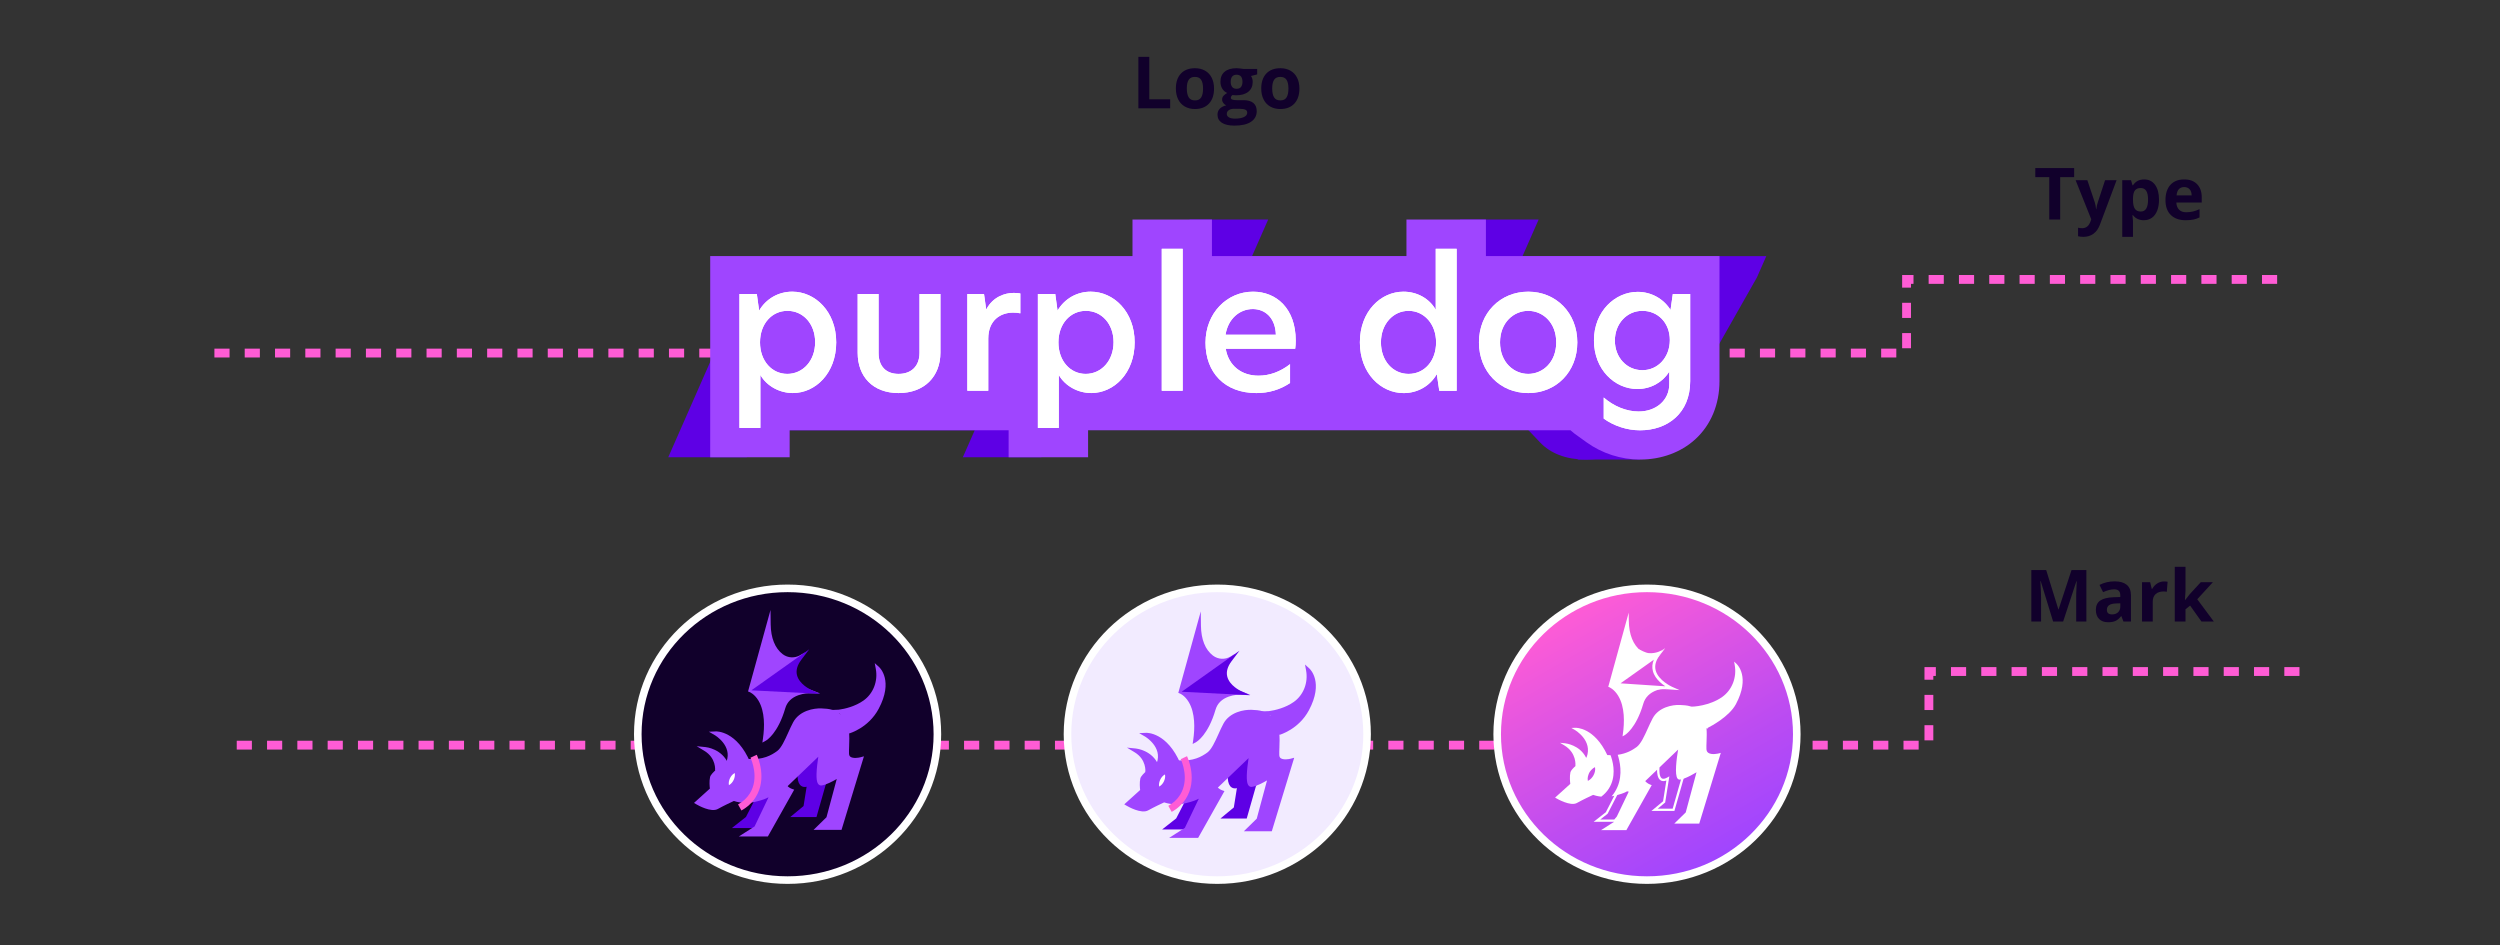 <?xml version="1.0" encoding="UTF-8"?><svg xmlns="http://www.w3.org/2000/svg" xmlns:xlink="http://www.w3.org/1999/xlink" viewBox="0 0 1980 748.58"><rect x="0" y="0" width="1980" height="748.58" fill="#333333" stroke="none"/><defs><style>.i{fill:url(#d);}.j{fill:none;}.j,.k{stroke:#fff;stroke-miterlimit:10;stroke-width:6px;}.l{fill:#f2ebff;}.m{fill:#fff;}.n{fill:#ff5cd5;}.o{fill:#9f45ff;}.p,.k{fill:#11002b;}.q{fill:#5e00e5;}</style><symbol id="a" viewBox="0 0 337.24 398.68"><g><g><g><g><path class="o" d="M40.66,283.19s2.87-24.09-20.57-38.27c0,0,26.72,2.69,36.95,27.11"/><path class="o" d="M44.2,283.61l-7.08-.84,3.54,.42-3.54-.41c.1-.89,2.21-22.05-18.87-34.81l-13.53-8.19,15.73,1.58c1.18,.12,28.96,3.2,39.89,29.28l-6.58,2.76c-4.32-10.31-11.79-16.4-18.64-19.98,10.83,13.96,9.19,29.35,9.09,30.18Z"/></g><g><g><path class="q" d="M228.49,306.21l-15.61,54.79h-33.67l16.95-14.03,6.62-41.54c-20.76,11.79-16.74-20.66-16.74-20.66l17.82-58.67,50.6,31.9-25.96,48.22Z"/><path class="q" d="M215.57,364.56h-46.26l23.54-19.49,5.4-33.94c-3.59,.88-6.72,.44-9.35-1.32-3.87-2.59-6.1-7.81-6.63-15.52-.36-5.22,.2-9.78,.22-9.97l.04-.3,.09-.29,19.17-63.15,57.37,36.17-27.36,50.81-16.24,57Zm-26.46-7.14h21.07l14.98-52.57,24.56-45.63-43.83-27.63-16.37,53.89c-.72,6.34-.17,16.05,3.33,18.39,2.05,1.37,5.56-.1,8.15-1.57l6.45-3.66-7.99,50.2-10.36,8.58Z"/></g><g><polygon class="q" points="108.61 380.29 76.94 380.29 94.24 366.7 111.54 333.07 130.7 308.41 147.62 334.48 108.61 380.29"/><path class="q" d="M110.26,383.86h-43.63l24.79-19.49,17.09-33.23,22.44-28.88,21.09,32.51-41.79,49.1Zm-23.01-7.14h19.71l36.21-42.54-12.74-19.63-15.88,20.44-17.5,34.03-9.8,7.71Z"/></g><g><path class="o" d="M254.78,179.08l-11.34,.48c2.83,.94,33.97-.89,57.08-17.33,18.2-12.95,27.2-36.02,23.01-58.95,0,0,23.77,21.57-1.68,69.12-17.4,32.5-49.92,41.59-49.92,41.59"/><path class="o" d="M272.88,217.44l-1.92-6.87c.31-.09,31.31-9.15,47.74-39.84,13.5-25.22,12.68-42.49,9.31-52.82-1.01,18.84-10.2,36.41-25.42,47.24-24.06,17.12-56.21,19.15-60.27,17.8l-18.51-6.13,30.82-1.3v.03c11.19-1.49,29.17-5.8,43.82-16.22,17.04-12.12,25.51-33.87,21.56-55.4l-1.9-10.36,7.8,7.08c1.05,.96,25.53,24.01-.94,73.44-17.91,33.46-50.72,42.96-52.11,43.35Z"/></g><g><path class="o" d="M159.89,309.83l64.22-61.57s-10.97,58.38,0,57.09c10.97-1.29,32.92-15.5,32.92-15.5l-20.66,76.85-17.18,16.79h37.84l36.79-120.76s-23.88,6.46-24.53-9.69c-.65-16.14,4.65-46.89-8.39-61.35-11.96-13.26-22.59-14.21-36.79-14.85-14.2-.65-36.79,4.52-46.48,22.6s-17.6,43.2-29.05,51.66c-9.76,7.21-25.7,16.64-52.81,14.7l-18.83,10.79"/><path class="o" d="M259.67,387.06h-49.23l22.74-22.23,18.09-67.32c-7.65,4.42-19.29,10.5-26.75,11.38-2.03,.24-3.94-.47-5.37-2-2.51-2.69-5.04-8.95-2.33-33.67,.59-5.37,1.32-10.61,1.99-14.94l-56.46,54.13-4.93-5.15,72.24-69.26-2.05,10.93c-.02,.12-2.31,12.36-3.72,25.27-2.29,21.01-.37,26.38,.28,27.55,8.48-1.3,25.11-11.13,30.92-14.89l7.79-5.04-23.32,86.75-11.62,11.35h26.44l34.31-112.63c-5.17,.61-12.47,.58-17.52-3.13-3.38-2.48-5.26-6.28-5.45-10.98-.16-3.9,.02-8.6,.21-13.56,.6-15.83,1.35-35.53-7.69-45.54-10.85-12.03-20.1-13.03-34.31-13.68-24.71-1.12-38.77,12.5-43.17,20.72-2.93,5.48-5.77,11.78-8.52,17.86-6.63,14.7-12.89,28.59-21.55,34.98-10.11,7.47-26.67,17.13-54.09,15.46l-17.89,10.25-3.54-6.19,19.77-11.33,1.08,.08c25.44,1.82,40.31-6.53,50.44-14.01,7.16-5.29,13.33-18.96,19.29-32.18,2.79-6.2,5.68-12.6,8.73-18.3,11.04-20.61,36.49-25.09,49.78-24.48,13.31,.61,25.89,1.18,39.28,16.03,10.97,12.17,10.17,33.47,9.52,50.59-.18,4.82-.36,9.38-.21,13.01,.13,3.36,1.52,4.76,2.54,5.51,4.55,3.34,14.4,1.71,17.49,.87l6.22-1.68-39.44,129.46Z"/></g><g><path class="o" d="M157.04,298.89c-1.22,14.21,14.13,19.37,14.13,19.37l-43.25,76.85h-36.79l18.27-11.62,26.92-56.18-6.45-1.29s-3.87,3.87-23.88,8.4c-20.01,4.52-35.95-2.11-35.95-2.11,0,0-17.41,7.91-29.79,14.83-10.48,5.86-34.25-8.13-34.25-8.13l25.72-23.22s-1.88-12.41,.06-20.97c1.6-7.04,28.37-25.63,28.37-25.63,12.74-31.91-21.65-51.88-21.65-51.88,0,0,34.4-1.56,57.28,52.44"/><path class="o" d="M130.01,398.68h-51.13l27.74-17.65,24.49-51.12-.45-.09c-2.75,1.71-9.27,4.77-23.9,8.08-17.52,3.96-31.98-.14-36.58-1.73-4.29,1.98-18.05,8.42-28.19,14.09-11.92,6.66-35.19-6.63-37.8-8.17l-4.19-2.47,27.94-25.22c-.46-3.98-1.26-13.25,.36-20.37,1.7-7.46,21.49-21.94,28.91-27.14,10.38-28.16-20.19-46.31-20.51-46.49l-10.51-6.1,12.14-.55c1.51-.06,37.15-1.02,60.72,54.61l-6.57,2.79c-12.64-29.82-28.56-41.97-39.81-46.91,1.42,1.47,2.85,3.09,4.23,4.85,9.99,12.81,12.26,27.13,6.55,41.42l-.4,1-.88,.61c-12.38,8.6-26.15,20.09-26.93,23.49-1.77,7.79-.03,19.53-.01,19.64l.29,1.9-23.4,21.13c8.79,4.43,21.02,8.74,26.38,5.75,12.36-6.91,29.87-14.89,30.05-14.96l1.41-.64,1.43,.6c.14,.06,15.22,6.12,33.79,1.92,16.72-3.78,21.58-7.04,22.2-7.5l1.31-1.57,1.86,.65,10.95,2.19-29.34,61.25-8.79,5.59h22.46l40.31-71.63c-6.16-3.36-13.6-10.38-12.66-21.34l7.11,.61c-.96,11.19,11.21,15.51,11.73,15.69l4.05,1.39-2.09,3.73-44.27,78.67Zm-2.67-75.19h0Z"/></g><g><line class="o" x1="71.73" y1="286.91" x2="61.46" y2="308.36"/><path class="o" d="M71.73,286.91c.48,2.43,.31,4.54-.05,6.57-.37,2.02-1.03,3.9-1.87,5.7-.86,1.79-1.91,3.48-3.26,5.03-1.35,1.55-2.9,3.01-5.1,4.15-.48-2.43-.32-4.55,.04-6.57,.37-2.02,1.03-3.9,1.88-5.69,.86-1.78,1.92-3.47,3.26-5.03,1.35-1.55,2.9-3.01,5.09-4.15Z"/></g><g><line class="o" x1="71.73" y1="286.91" x2="61.46" y2="308.36"/><path class="m" d="M71.73,286.91c.48,2.43,.31,4.54-.05,6.57-.37,2.02-1.03,3.9-1.87,5.7-.86,1.79-1.91,3.48-3.26,5.03-1.35,1.55-2.9,3.01-5.1,4.15-.48-2.43-.32-4.55,.04-6.57,.37-2.02,1.03-3.9,1.88-5.69,.86-1.78,1.92-3.47,3.26-5.03,1.35-1.55,2.9-3.01,5.09-4.15Z"/></g></g></g><path class="n" d="M83.48,352.94l-5.95-10.68c8.76-4.89,15.73-11.38,20.71-19.3,17.04-27.11,2.84-59.33,1.16-62.91l11.07-5.18c1.96,4.2,18.6,42-1.89,74.6-6.08,9.68-14.53,17.58-25.11,23.48Z"/></g><g><g><path class="o" d="M99.43,141.28s35.9,13.36,25.49,85.51c0,0,19.53-10.85,32.3-54.76,8.54-29.35,44.86-28.94,44.86-28.94,0,0-55.58-21.17-26.49-53.35,0,0-43.43-3.08-44.17-64.49l-31.98,116.03Z"/><path class="o" d="M120.36,233.41l1.03-7.12c2.85-19.75,3.77-47.39-8.02-66.9-6.92-11.45-15.13-14.74-15.21-14.77l-3-1.17,.83-3.12L134.68,0l.3,25.21c.29,23.98,7.54,42.13,20.98,52.49,.1,.08,.2,.15,.3,.23,8.95,6.78,21.18,7.3,30.81,1.52l8.53-5.12-17.37,17.81c-6.29,6.96-8.6,13.51-7.04,20.01,4,16.68,31.87,27.51,32.16,27.62l18.65,7.13-19.96-.23c-.07,0-8.74-.04-18.2,3.33-12.21,4.34-20.01,12.09-23.2,23.04-13.03,44.8-33.14,56.41-33.99,56.89l-6.29,3.5Zm-16.71-94.01c8.47,4.85,31.41,23.3,25.9,78.92,7.21-7.6,17.07-22.62,24.25-47.29,3.83-13.15,13.46-22.78,27.87-27.84,2.73-.96,5.39-1.67,7.83-2.19-9.59-5.4-22.24-14.67-25.24-27.18-1.74-7.24-.1-14.52,4.88-21.7-4.54-1.24-11.03-3.74-17.54-8.77-8.29-6.4-17.88-18-21.87-38.57l-26.08,94.62Z"/></g><g><path class="q" d="M186.09,85.44l-74.63,52.98,91.71,4.67s-44.92-20.76-17.08-57.65Z"/><path class="q" d="M221.42,147.59l-120.4-6.13,101.81-72.27-13.89,18.4c-7.2,9.54-9.78,18.68-7.65,27.16,4.01,15.99,23.19,25.01,23.38,25.1l16.75,7.74Zm-99.51-12.21l68.05,3.46c-6.24-5-13.11-12.49-15.58-22.36-1.56-6.22-1.2-12.61,1.08-19.11l-53.54,38.01Z"/></g></g></g></symbol><linearGradient id="d" x1="1362.58" y1="682.27" x2="1246.24" y2="480.76" gradientTransform="matrix(1, 0, 0, 1, 0, 0)" gradientUnits="userSpaceOnUse"><stop offset="0" stop-color="#9f45ff"/><stop offset=".35" stop-color="#bd4cf1"/><stop offset="1" stop-color="#ff5cd5"/></linearGradient></defs><g id="b"/><g id="c"><g><path class="n" d="M1501.88,283.12h-12v-7h12v7Zm-24,0h-12v-7h12v7Zm-24,0h-12v-7h12v7Zm-24,0h-12v-7h12v7Zm-24,0h-12v-7h12v7Zm-24,0h-12v-7h12v7Zm-24,0h-12v-7h12v7Zm-24,0h-12v-7h12v7Zm-24,0h-12v-7h12v7Zm-24,0h-12v-7h12v7Zm-24,0h-12v-7h12v7Zm-24,0h-12v-7h12v7Zm-24,0h-12v-7h12v7Zm-24,0h-12v-7h12v7Zm-24,0h-12v-7h12v7Zm-24,0h-12v-7h12v7Zm-24,0h-12v-7h12v7Zm-24,0h-12v-7h12v7Zm-24,0h-12v-7h12v7Zm-24,0h-12v-7h12v7Zm-24,0h-12v-7h12v7Zm-24,0h-12v-7h12v7Zm-24,0h-12v-7h12v7Zm-24,0h-12v-7h12v7Zm-24,0h-12v-7h12v7Zm-24,0h-12v-7h12v7Zm-24,0h-12v-7h12v7Zm-24,0h-12v-7h12v7Zm-24,0h-12v-7h12v7Zm-24,0h-12v-7h12v7Zm-24,0h-12v-7h12v7Zm-24,0h-12v-7h12v7Zm-24,0h-12v-7h12v7Zm-24,0h-12v-7h12v7Zm-24,0h-12v-7h12v7Zm-24,0h-12v-7h12v7Zm-24,0h-12v-7h12v7Zm-24,0h-12v-7h12v7Zm-24,0h-12v-7h12v7Zm-24,0h-12v-7h12v7Zm-24,0h-12v-7h12v7Zm-24,0h-12v-7h12v7Zm-24,0h-12v-7h12v7Zm-24,0h-12v-7h12v7Zm-24,0h-12v-7h12v7Zm-24,0h-12v-7h12v7Zm-24,0h-12v-7h12v7Zm-24,0h-12v-7h12v7Zm-24,0h-12v-7h12v7Zm-24,0h-12v-7h12v7Zm-24,0h-12v-7h12v7Zm-24,0h-12v-7h12v7Zm-24,0h-12v-7h12v7Zm-24,0h-12v-7h12v7Zm-24,0h-12v-7h12v7Zm-24,0h-12v-7h12v7Zm1331.69-7.31h-7v-12h7v12Zm0-24h-7v-12h7v12Zm0-24h-7v-10h9v7h-2v3Zm290-3h-12v-7h12v7Zm-24,0h-12v-7h12v7Zm-24,0h-12v-7h12v7Zm-24,0h-12v-7h12v7Zm-24,0h-12v-7h12v7Zm-24,0h-12v-7h12v7Zm-24,0h-12v-7h12v7Zm-24,0h-12v-7h12v7Zm-24,0h-12v-7h12v7Zm-24,0h-12v-7h12v7Zm-24,0h-12v-7h12v7Zm-24,0h-12v-7h12v7Z"/><g><polygon class="q" points="1249.23 363.96 1298.91 363.96 1281.93 348.34 1249.23 363.96"/><g><path class="q" d="M1205.86,202.82l12.74-28.95h-62.13l-12.74,28.95h-152.08l12.74-28.95h-62.13l-12.74,30.23h-330.18l-3.01,5.56-2.19,4.99-64.89,147.49h62.13l9.4-21.36h171.2l-9.4,21.36h62.13l9.4-23.93,34.72,1.28h284.3l61.25-1.28-4.95,1.34,10.27,10.79c8.2,8.79,20.9,13.63,35.77,13.63,16.64,0,34.46-5.69,50.19-16.02,17.2-11.3,31.13-27.65,39.22-46.04l46.61-82.19,4.42-10.05,3.01-6.84h-193.07Z"/><path class="o" d="M1176.84,202.82v-28.95h-62.93v28.95h-154.05v-28.95h-62.93v28.95h-334.45v159.32h62.93v-21.36h173.42v21.36h62.93v-21.36h382.07l3.13,2.62,9.65,6.94c12.22,8.79,27.24,13.63,42.31,13.63,16.85,0,32.37-5.69,43.7-16.02,12.39-11.3,19.21-27.65,19.21-46.04v-99.08h-184.98Z"/><path class="m" d="M585.66,232.84h13.75l1.82,13.19c5.47-9.4,15.3-15.02,26.25-15.02,18.11,0,34.81,15.72,34.81,40.14s-16.42,40.14-34.39,40.14c-10.39,0-20.63-5.47-25.69-14.32v41.97h-16.56v-106.11Zm59.93,38.18c0-14.6-9.54-24.84-21.9-24.84s-21.75,10.25-21.75,24.98,9.4,24.98,21.61,24.98,22.04-10.25,22.04-25.12Z"/><path class="m" d="M679.27,279.44v-46.6h16.56v46.74c0,10.53,5.89,16.56,15.86,16.56s16.56-6.03,16.56-16.7v-46.6h16.56v46.46c0,18.81-12.63,32-33.12,32s-32.42-13.19-32.42-31.86Z"/><path class="m" d="M766.15,232.84h13.19l1.68,11.93h.28c5.19-9.68,14.6-12.77,21.48-12.77,2.1,0,3.79,.14,5.33,.42v15.72c-1.82-.42-3.79-.56-5.75-.56-9.83,0-19.65,5.89-19.65,20.63v41.26h-16.56v-76.63Z"/><path class="m" d="M822.01,232.84h13.75l1.82,13.19c5.47-9.4,15.3-15.02,26.25-15.02,18.11,0,34.81,15.72,34.81,40.14s-16.42,40.14-34.39,40.14c-10.39,0-20.63-5.47-25.69-14.32v41.97h-16.56v-106.11Zm59.93,38.18c0-14.6-9.54-24.84-21.9-24.84s-21.76,10.25-21.76,24.98,9.4,24.98,21.62,24.98,22.04-10.25,22.04-25.12Z"/><path class="m" d="M920.11,197.05h16.56v112.43h-16.56v-112.43Z"/><path class="m" d="M1025.79,276.21h-55.02c2.24,13.47,12.49,21.33,25.97,21.33,8.7,0,17.26-3.09,24.98-9.12v14.88c-7.86,5.33-16.84,8-26.67,8-25.12,0-40.28-16.28-40.28-39.86s17.12-40.42,37.62-40.42c18.53,0,33.83,13.33,33.83,38.74,0,2.39-.14,4.49-.42,6.46Zm-15.3-11.09c-.42-13.62-8.7-20.35-18.25-20.35-10.53,0-19.65,7.72-21.61,20.35h39.86Z"/><path class="m" d="M1077.02,271.16c0-24.56,16.56-40.14,34.53-40.14,10.67,0,20.49,5.33,25.55,14.32v-48.28h16.56v112.43h-13.76l-1.96-13.19c-5.33,9.4-15.3,15.02-26.25,15.02-17.97,0-34.67-15.58-34.67-40.14Zm60.35,0c0-14.6-9.54-24.98-21.76-24.98s-21.9,10.39-21.9,24.98,9.4,24.98,21.9,24.98,21.76-10.25,21.76-24.98Z"/><path class="m" d="M1171.33,271.16c0-23.3,16.98-40.14,39.02-40.14s38.88,16.84,38.88,40.14-16.7,40.14-38.88,40.14-39.02-16.84-39.02-40.14Zm61.2,0c0-15.86-10.81-24.98-22.18-24.98s-22.32,9.12-22.32,24.98,10.95,24.98,22.32,24.98,22.18-9.12,22.18-24.98Z"/><path class="m" d="M1323.05,245.48l1.82-12.63h13.76v69.06c0,25.26-17.83,38.88-39.72,38.88-10.39,0-20.77-3.51-28.77-9.26v-16.7c7.86,6.88,17.97,11.09,27.65,11.09,13.62,0,24.28-8.7,24.28-21.75v-9.83c-5.19,8.28-14.46,13.75-25.27,13.75-17.97,0-34.39-15.44-34.39-38.46s16.7-38.46,34.67-38.46c10.81,0,20.63,5.61,25.97,14.32Zm-44.07,24.28c0,13.33,9.4,23.44,21.76,23.44s21.76-10.25,21.76-23.86-9.4-23.16-21.76-23.16-21.76,10.25-21.76,23.58Z"/><path class="m" d="M585.66,232.84h13.75l1.82,13.19c5.47-9.4,15.3-15.02,26.25-15.02,18.11,0,34.81,15.72,34.81,40.14s-16.42,40.14-34.39,40.14c-10.39,0-20.63-5.47-25.69-14.32v41.97h-16.56v-106.11Zm59.93,38.18c0-14.6-9.54-24.84-21.9-24.84s-21.75,10.25-21.75,24.98,9.4,24.98,21.61,24.98,22.04-10.25,22.04-25.12Z"/><path class="m" d="M679.27,279.44v-46.6h16.56v46.74c0,10.53,5.89,16.56,15.86,16.56s16.56-6.03,16.56-16.7v-46.6h16.56v46.46c0,18.81-12.63,32-33.12,32s-32.42-13.19-32.42-31.86Z"/><path class="m" d="M766.15,232.84h13.19l1.68,11.93h.28c5.19-9.68,14.6-12.77,21.48-12.77,2.1,0,3.79,.14,5.33,.42v15.72c-1.82-.42-3.79-.56-5.75-.56-9.83,0-19.65,5.89-19.65,20.63v41.26h-16.56v-76.63Z"/><path class="m" d="M822.01,232.84h13.75l1.82,13.19c5.47-9.4,15.3-15.02,26.25-15.02,18.11,0,34.81,15.72,34.81,40.14s-16.42,40.14-34.39,40.14c-10.39,0-20.63-5.47-25.69-14.32v41.97h-16.56v-106.11Zm59.93,38.18c0-14.6-9.54-24.84-21.9-24.84s-21.76,10.25-21.76,24.98,9.4,24.98,21.62,24.98,22.04-10.25,22.04-25.12Z"/><path class="m" d="M920.11,197.05h16.56v112.43h-16.56v-112.43Z"/><path class="m" d="M1025.79,276.21h-55.02c2.24,13.47,12.49,21.33,25.97,21.33,8.7,0,17.26-3.09,24.98-9.12v14.88c-7.86,5.33-16.84,8-26.67,8-25.12,0-40.28-16.28-40.28-39.86s17.12-40.42,37.62-40.42c18.53,0,33.83,13.33,33.83,38.74,0,2.39-.14,4.49-.42,6.46Zm-15.3-11.09c-.42-13.62-8.7-20.35-18.25-20.35-10.53,0-19.65,7.72-21.61,20.35h39.86Z"/><path class="m" d="M1077.02,271.16c0-24.56,16.56-40.14,34.53-40.14,10.67,0,20.49,5.33,25.55,14.32v-48.28h16.56v112.43h-13.76l-1.96-13.19c-5.33,9.4-15.3,15.02-26.25,15.02-17.97,0-34.67-15.58-34.67-40.14Zm60.35,0c0-14.6-9.54-24.98-21.76-24.98s-21.9,10.39-21.9,24.98,9.4,24.98,21.9,24.98,21.76-10.25,21.76-24.98Z"/><path class="m" d="M1171.33,271.16c0-23.3,16.98-40.14,39.02-40.14s38.88,16.84,38.88,40.14-16.7,40.14-38.88,40.14-39.02-16.84-39.02-40.14Zm61.2,0c0-15.86-10.81-24.98-22.18-24.98s-22.32,9.12-22.32,24.98,10.95,24.98,22.32,24.98,22.18-9.12,22.18-24.98Z"/><path class="m" d="M1323.05,245.48l1.82-12.63h13.76v69.06c0,25.26-17.83,38.88-39.72,38.88-10.39,0-20.77-3.51-28.77-9.26v-16.7c7.86,6.88,17.97,11.09,27.65,11.09,13.62,0,24.28-8.7,24.28-21.75v-9.83c-5.19,8.28-14.46,13.75-25.27,13.75-17.97,0-34.39-15.44-34.39-38.46s16.7-38.46,34.67-38.46c10.81,0,20.63,5.61,25.97,14.32Zm-44.07,24.28c0,13.33,9.4,23.44,21.76,23.44s21.76-10.25,21.76-23.86-9.4-23.16-21.76-23.16-21.76,10.25-21.76,23.58Z"/></g></g><g><path class="p" d="M1631.66,173.87h-8.64v-33.57h-11.07v-7.19h30.78v7.19h-11.07v33.57Z"/><path class="p" d="M1643.87,142.7h9.31l5.88,17.54c.5,1.52,.85,3.33,1.03,5.41h.17c.21-1.91,.6-3.72,1.2-5.41l5.77-17.54h9.12l-13.19,35.16c-1.21,3.25-2.93,5.69-5.17,7.3s-4.86,2.43-7.85,2.43c-1.47,0-2.91-.16-4.32-.47v-6.75c1.02,.24,2.14,.36,3.35,.36,1.51,0,2.82-.46,3.95-1.38,1.12-.92,2-2.31,2.63-4.17l.5-1.53-12.38-30.95Z"/><path class="p" d="M1697.94,174.43c-3.66,0-6.53-1.33-8.62-3.99h-.45c.3,2.6,.45,4.11,.45,4.52v12.63h-8.5v-44.89h6.92l1.2,4.04h.39c1.99-3.08,4.94-4.63,8.84-4.63,3.68,0,6.56,1.42,8.64,4.27s3.12,6.79,3.12,11.85c0,3.33-.49,6.22-1.46,8.67-.98,2.45-2.37,4.32-4.17,5.6-1.8,1.28-3.92,1.92-6.36,1.92Zm-2.51-25.51c-2.1,0-3.63,.65-4.6,1.94s-1.47,3.42-1.51,6.4v.92c0,3.35,.5,5.74,1.49,7.19,.99,1.45,2.57,2.17,4.73,2.17,3.81,0,5.72-3.14,5.72-9.42,0-3.07-.47-5.37-1.41-6.9-.94-1.53-2.41-2.3-4.42-2.3Z"/><path class="p" d="M1731.06,174.43c-5.02,0-8.94-1.38-11.77-4.15-2.83-2.77-4.24-6.69-4.24-11.77s1.31-9.26,3.92-12.12c2.61-2.85,6.22-4.28,10.83-4.28s7.83,1.25,10.29,3.76c2.45,2.51,3.68,5.98,3.68,10.4v4.13h-20.1c.09,2.42,.81,4.3,2.15,5.66,1.34,1.36,3.21,2.04,5.63,2.04,1.88,0,3.65-.2,5.33-.59,1.67-.39,3.42-1.01,5.24-1.87v6.58c-1.49,.74-3.08,1.3-4.77,1.66s-3.75,.54-6.19,.54Zm-1.2-26.27c-1.8,0-3.22,.57-4.24,1.71-1.02,1.14-1.61,2.77-1.76,4.87h11.93c-.04-2.1-.58-3.72-1.64-4.87-1.06-1.14-2.49-1.71-4.29-1.71Z"/></g><g><path class="p" d="M1626.07,492.26l-9.81-31.98h-.25c.35,6.51,.53,10.85,.53,13.02v18.96h-7.72v-40.76h11.77l9.65,31.17h.17l10.23-31.17h11.77v40.76h-8.06v-19.29c0-.91,.01-1.96,.04-3.15s.15-4.35,.38-9.48h-.25l-10.51,31.93h-7.92Z"/><path class="p" d="M1681.78,492.26l-1.65-4.24h-.22c-1.43,1.8-2.9,3.05-4.42,3.75-1.51,.7-3.49,1.05-5.92,1.05-2.99,0-5.35-.85-7.07-2.57-1.72-1.71-2.58-4.14-2.58-7.3s1.16-5.75,3.47-7.32c2.31-1.57,5.8-2.44,10.47-2.61l5.41-.17v-1.37c0-3.16-1.62-4.74-4.85-4.74-2.49,0-5.42,.75-8.78,2.26l-2.82-5.74c3.59-1.88,7.57-2.82,11.93-2.82s7.39,.91,9.62,2.73c2.23,1.82,3.35,4.59,3.35,8.31v20.77h-5.94Zm-2.51-14.44l-3.29,.11c-2.47,.08-4.31,.52-5.52,1.34-1.21,.82-1.81,2.06-1.81,3.74,0,2.4,1.38,3.6,4.13,3.6,1.97,0,3.54-.57,4.73-1.7,1.18-1.13,1.77-2.64,1.77-4.52v-2.57Z"/><path class="p" d="M1713.87,460.5c1.15,0,2.11,.08,2.87,.25l-.64,7.97c-.69-.19-1.52-.28-2.51-.28-2.71,0-4.83,.7-6.34,2.09-1.51,1.39-2.27,3.35-2.27,5.86v15.87h-8.5v-31.17h6.44l1.25,5.24h.42c.97-1.75,2.27-3.16,3.92-4.22,1.65-1.07,3.43-1.6,5.37-1.6Z"/><path class="p" d="M1730.58,475.31l3.71-4.74,8.73-9.48h9.59l-12.38,13.52,13.13,17.65h-9.81l-8.98-12.63-3.65,2.93v9.7h-8.5v-43.38h8.5v19.35l-.45,7.08h.11Z"/></g><path class="n" d="M1519.57,593.66h-12v-7h12v7Zm-24,0h-12v-7h12v7Zm-24,0h-12v-7h12v7Zm-24,0h-12v-7h12v7Zm-24,0h-12v-7h12v7Zm-24,0h-12v-7h12v7Zm-24,0h-12v-7h12v7Zm-24,0h-12v-7h12v7Zm-24,0h-12v-7h12v7Zm-24,0h-12v-7h12v7Zm-24,0h-12v-7h12v7Zm-24,0h-12v-7h12v7Zm-24,0h-12v-7h12v7Zm-24,0h-12v-7h12v7Zm-24,0h-12v-7h12v7Zm-24,0h-12v-7h12v7Zm-24,0h-12v-7h12v7Zm-24,0h-12v-7h12v7Zm-24,0h-12v-7h12v7Zm-24,0h-12v-7h12v7Zm-24,0h-12v-7h12v7Zm-24,0h-12v-7h12v7Zm-24,0h-12v-7h12v7Zm-24,0h-12v-7h12v7Zm-24,0h-12v-7h12v7Zm-24,0h-12v-7h12v7Zm-24,0h-12v-7h12v7Zm-24,0h-12v-7h12v7Zm-24,0h-12v-7h12v7Zm-24,0h-12v-7h12v7Zm-24,0h-12v-7h12v7Zm-24,0h-12v-7h12v7Zm-24,0h-12v-7h12v7Zm-24,0h-12v-7h12v7Zm-24,0h-12v-7h12v7Zm-24,0h-12v-7h12v7Zm-24,0h-12v-7h12v7Zm-24,0h-12v-7h12v7Zm-24,0h-12v-7h12v7Zm-24,0h-12v-7h12v7Zm-24,0h-12v-7h12v7Zm-24,0h-12v-7h12v7Zm-24,0h-12v-7h12v7Zm-24,0h-12v-7h12v7Zm-24,0h-12v-7h12v7Zm-24,0h-12v-7h12v7Zm-24,0h-12v-7h12v7Zm-24,0h-12v-7h12v7Zm-24,0h-12v-7h12v7Zm-24,0h-12v-7h12v7Zm-24,0h-12v-7h12v7Zm-24,0h-12v-7h12v7Zm-24,0h-12v-7h12v7Zm-24,0h-12v-7h12v7Zm-24,0h-12v-7h12v7Zm-24,0h-12v-7h12v7Zm1331.69-7.31h-7v-12h7v12Zm0-24h-7v-12h7v12Zm0-24h-7v-10h9v7h-2v3Zm290-3h-12v-7h12v7Zm-24,0h-12v-7h12v7Zm-24,0h-12v-7h12v7Zm-24,0h-12v-7h12v7Zm-24,0h-12v-7h12v7Zm-24,0h-12v-7h12v7Zm-24,0h-12v-7h12v7Zm-24,0h-12v-7h12v7Zm-24,0h-12v-7h12v7Zm-24,0h-12v-7h12v7Zm-24,0h-12v-7h12v7Zm-24,0h-12v-7h12v7Z"/><g><g><g><ellipse class="i" cx="1304.41" cy="581.51" rx="118.64" ry="115.53"/><ellipse class="j" cx="1304.41" cy="581.51" rx="118.64" ry="115.53"/></g><g><path class="m" d="M1375.39,525.79l-1.99-1.8,.48,2.64c1.81,9.86-2.08,19.82-9.89,25.37-9.91,7.05-23.41,7.9-24.65,7.6l-.58-.19h-.01c-2.73-.81-5.46-.94-8.27-1.07-5.78-.26-16.81,1.67-21.57,10.56-1.35,2.52-2.63,5.36-3.88,8.12-2.69,5.97-5.48,12.15-8.82,14.61-3.18,2.35-7.91,5.23-14.99,6.17,.09,.28,.19,.58,.28,.88,.09,.28,.17,.58,.26,.88,1.87,6.55,3.46,17.69-2.85,27.73-.75,1.2-1.59,2.32-2.51,3.4,.51-.09,1.02-.19,1.54-.3,.19-.04,.37-.09,.56-.13l-6.71,13.05-9.62,7.56h16.22l-10.38,6.61h20.06l19.55-34.72,.53-.95-1.04-.35c-.16-.05-2.48-.88-4.11-2.8l9.39-9c-.04,2.66,.31,6.73,2.72,8.33,1.24,.83,2.79,.88,4.64,.17l-2.62,16.47-9.24,7.65h18.23l7.12-24.99,.32-.6c3.5-1.24,7.67-3.6,10.08-5.05l-8.55,31.8-9.08,8.87h19.78l17.08-56.05-1.58,.43c-.06,.01-5.67,1.49-8.39-.5-.9-.66-1.36-1.63-1.41-2.98-.07-1.64,.01-3.69,.09-5.85,.13-3.35,.26-7.06-.04-10.62l.91,.37,.11-.66c2.7-1.36,17.01-8.94,22.25-18.72,11.55-21.57,1.01-31.5,.56-31.91Zm-62.45,114.65l5.88-4.87,3.3-20.72-1.64,.93c-1.92,1.09-3.38,1.32-4.35,.67-2.07-1.38-2.02-6.46-1.8-8.67l14.73-14.11c-1.09,6.47-3.02,20.2-.33,23.09,.49,.53,1.12,.76,1.82,.68,.25-.03,.52-.08,.8-.13l-6.59,23.13h-11.81Zm-24.31-13.71l1.33,.27-9.44,19.69-2.01,2.36h-11.08l5.8-4.56,7.62-14.81c4.89-1.29,6.98-2.41,7.77-2.95Z"/><path class="m" d="M1274.3,624.39c5.62-8.94,3.62-19.12,1.89-24.46-.1-.32-.21-.63-.31-.91-.12-.33-.23-.63-.33-.91-.74-.01-1.51-.04-2.29-.1l-.28-.02h0l-8.63,4.95,.9,1.58,8.16-4.67c.48,.03,.95,.05,1.41,.07-.46-.01-.93-.03-1.41-.07l-8.16,4.67-.9-1.58,8.63-4.94h0c-10.3-21.99-24.73-21.63-25.37-21.61l-3.08,.14,2.67,1.55c.59,.35,14.42,8.58,9.37,21.75-.11,.07-.24,.17-.38,.26-5.05-10.11-16.16-11.35-16.65-11.4l-4.01-.4,3.45,2.08c9.79,5.92,8.79,15.74,8.74,16.18h0l.19,.02c-2.11,1.9-3.84,3.78-4.13,5.06-.75,3.31-.29,7.73-.11,9.2l-12.03,10.86,1.07,.63c.45,.27,11.11,6.47,16.18,3.64,4.77-2.67,11.31-5.7,12.87-6.42,.88,.32,3.22,1.07,6.45,1.41,2.46-1.85,4.51-4.04,6.1-6.56Zm-18.37-22.7l-6.36,4.33c0,.11,0,.22-.01,.31,0-.09,0-.19,.01-.31l6.36-4.33,.84-.35c-.09-.22-.18-.43-.28-.63,.1,.21,.19,.42,.28,.63l-.84,.35Zm7.27,9.23c-.2,1.03-.56,1.99-1.03,2.9-.47,.91-1.05,1.77-1.79,2.56-.74,.79-1.59,1.53-2.8,2.11-.27-1.24-.18-2.32,.02-3.35,.11-.54,.26-1.06,.45-1.56,.14-.44,.3-.86,.5-1.27,.39-.79,.87-1.54,1.5-2.22,.09-.09,.17-.18,.27-.27,.04-.04,.08-.09,.12-.14,.74-.79,1.59-1.53,2.8-2.12,.26,1.24,.17,2.31-.03,3.35Z"/><g><path class="m" d="M1281.57,551.01c5.43,8.87,5.03,21.42,3.73,30.38l-.26,1.81,1.6-.89c.37-.2,9.1-5.25,14.84-24.95,1.49-5.11,5.13-8.72,10.81-10.74,.34-.12,.67-.23,1.01-.33h0l3.84-1.94s4.65,1.67,1.82,1.48h0l11.24,.75-5.86-2.6c-.11-.05-10.95-4.94-13.06-13.07-.97-3.75,.08-7.7,3.12-11.72l4.42-5.86-1.2,.85-5.15,6.36-6.42,.26c-2.14-1.74-4.28-3.48-6.42-5.22-6.16-4.75-9.49-13.03-9.62-23.93l-.08-6.42-15.97,57.92-.22,.8,.77,.29s3.84,1.51,7.06,6.76Zm27.51-19.52c.89,3.42,3.03,6.28,5.4,8.54,1.49,1.42,3.06,2.6,4.47,3.53l-35.49-2.36,23.6-16.75,2.78-1.97c-1.27,3.04-1.53,6.05-.76,9.01Z"/><path class="m" d="M1311.92,522.01l5.69-7.82h0c-1.6,1.04-5.92,3.54-11.66,3.1-2.69-.21-6.49-2.4-7.96-3.1,2.33,5.78,6.76,11.88,10.63,7.41l3.3,.42Z"/><path class="m" d="M1313.3,546.3c.1-.02,2.87-.64,5.65-.46,.82,.04,1.25-.02,1.29-.18,.07-.27-1.02-.84-3.26-1.7-2.17,.22-3.7,.91-3.67,2.34Z"/></g></g></g><g><ellipse class="k" cx="623.77" cy="581.51" rx="118.64" ry="115.53"/><use width="337.24" height="398.68" transform="translate(549.64 483.09) scale(.45)" xlink:href="#a"/></g><g><g><ellipse class="l" cx="964.09" cy="581.51" rx="118.64" ry="115.53"/><ellipse class="j" cx="964.09" cy="581.51" rx="118.64" ry="115.53"/></g><use width="337.24" height="398.68" transform="translate(890.41 484.21) scale(.45)" xlink:href="#a"/></g></g><g><path class="p" d="M901.6,85.79V45.02h8.64v33.63h16.54v7.14h-25.18Z"/><path class="p" d="M961.52,70.15c0,5.07-1.34,9.04-4.02,11.91-2.68,2.86-6.4,4.29-11.18,4.29-2.99,0-5.63-.66-7.92-1.97-2.29-1.31-4.04-3.19-5.27-5.65-1.23-2.45-1.84-5.32-1.84-8.59,0-5.09,1.33-9.05,3.99-11.88,2.66-2.83,6.39-4.24,11.21-4.24,2.99,0,5.63,.65,7.92,1.95,2.29,1.3,4.04,3.17,5.27,5.6,1.23,2.44,1.84,5.29,1.84,8.56Zm-21.55,0c0,3.08,.51,5.42,1.52,7,1.01,1.58,2.66,2.37,4.95,2.37s3.9-.79,4.89-2.36c.99-1.57,1.49-3.91,1.49-7.01s-.5-5.4-1.51-6.94c-1-1.54-2.65-2.31-4.94-2.31s-3.9,.77-4.91,2.3-1.51,3.85-1.51,6.96Z"/><path class="p" d="M995.68,54.61v4.32l-4.88,1.25c.89,1.39,1.34,2.96,1.34,4.68,0,3.35-1.17,5.95-3.5,7.82-2.33,1.87-5.57,2.8-9.72,2.8l-1.53-.08-1.25-.14c-.87,.67-1.31,1.41-1.31,2.23,0,1.23,1.56,1.84,4.68,1.84h5.3c3.42,0,6.03,.73,7.82,2.2,1.79,1.47,2.69,3.62,2.69,6.47,0,3.64-1.52,6.47-4.56,8.48-3.04,2.01-7.4,3.01-13.09,3.01-4.35,0-7.67-.76-9.97-2.27-2.3-1.51-3.44-3.64-3.44-6.37,0-1.88,.59-3.45,1.76-4.71s2.89-2.17,5.16-2.7c-.87-.37-1.64-.98-2.29-1.83-.65-.85-.98-1.74-.98-2.69,0-1.19,.34-2.18,1.03-2.97s1.68-1.57,2.98-2.33c-1.64-.71-2.93-1.84-3.89-3.4-.96-1.56-1.44-3.4-1.44-5.52,0-3.4,1.11-6.03,3.32-7.89,2.21-1.86,5.37-2.79,9.48-2.79,.87,0,1.91,.08,3.11,.24,1.2,.16,1.97,.28,2.3,.35h10.87Zm-24.06,35.58c0,1.17,.56,2.09,1.69,2.76s2.7,1,4.73,1c3.05,0,5.44-.42,7.17-1.25,1.73-.84,2.59-1.98,2.59-3.43,0-1.17-.51-1.98-1.53-2.43s-2.6-.67-4.74-.67h-4.41c-1.56,0-2.87,.37-3.92,1.1-1.05,.73-1.58,1.71-1.58,2.91Zm3.09-25.37c0,1.69,.39,3.03,1.16,4.02s1.95,1.48,3.53,1.48,2.77-.49,3.51-1.48,1.12-2.32,1.12-4.02c0-3.75-1.54-5.63-4.63-5.63s-4.68,1.88-4.68,5.63Z"/><path class="p" d="M1029.14,70.15c0,5.07-1.34,9.04-4.02,11.91-2.68,2.86-6.4,4.29-11.18,4.29-2.99,0-5.63-.66-7.92-1.97-2.29-1.31-4.04-3.19-5.27-5.65-1.23-2.45-1.84-5.32-1.84-8.59,0-5.09,1.33-9.05,3.99-11.88,2.66-2.83,6.39-4.24,11.21-4.24,2.99,0,5.63,.65,7.92,1.95,2.29,1.3,4.04,3.17,5.27,5.6,1.23,2.44,1.84,5.29,1.84,8.56Zm-21.55,0c0,3.08,.51,5.42,1.52,7,1.01,1.58,2.66,2.37,4.95,2.37s3.9-.79,4.89-2.36c.99-1.57,1.49-3.91,1.49-7.01s-.5-5.4-1.51-6.94c-1-1.54-2.65-2.31-4.94-2.31s-3.9,.77-4.91,2.3-1.51,3.85-1.51,6.96Z"/></g></g></g><g id="e"/><g id="f"/><g id="g"><g id="h"/></g></svg>